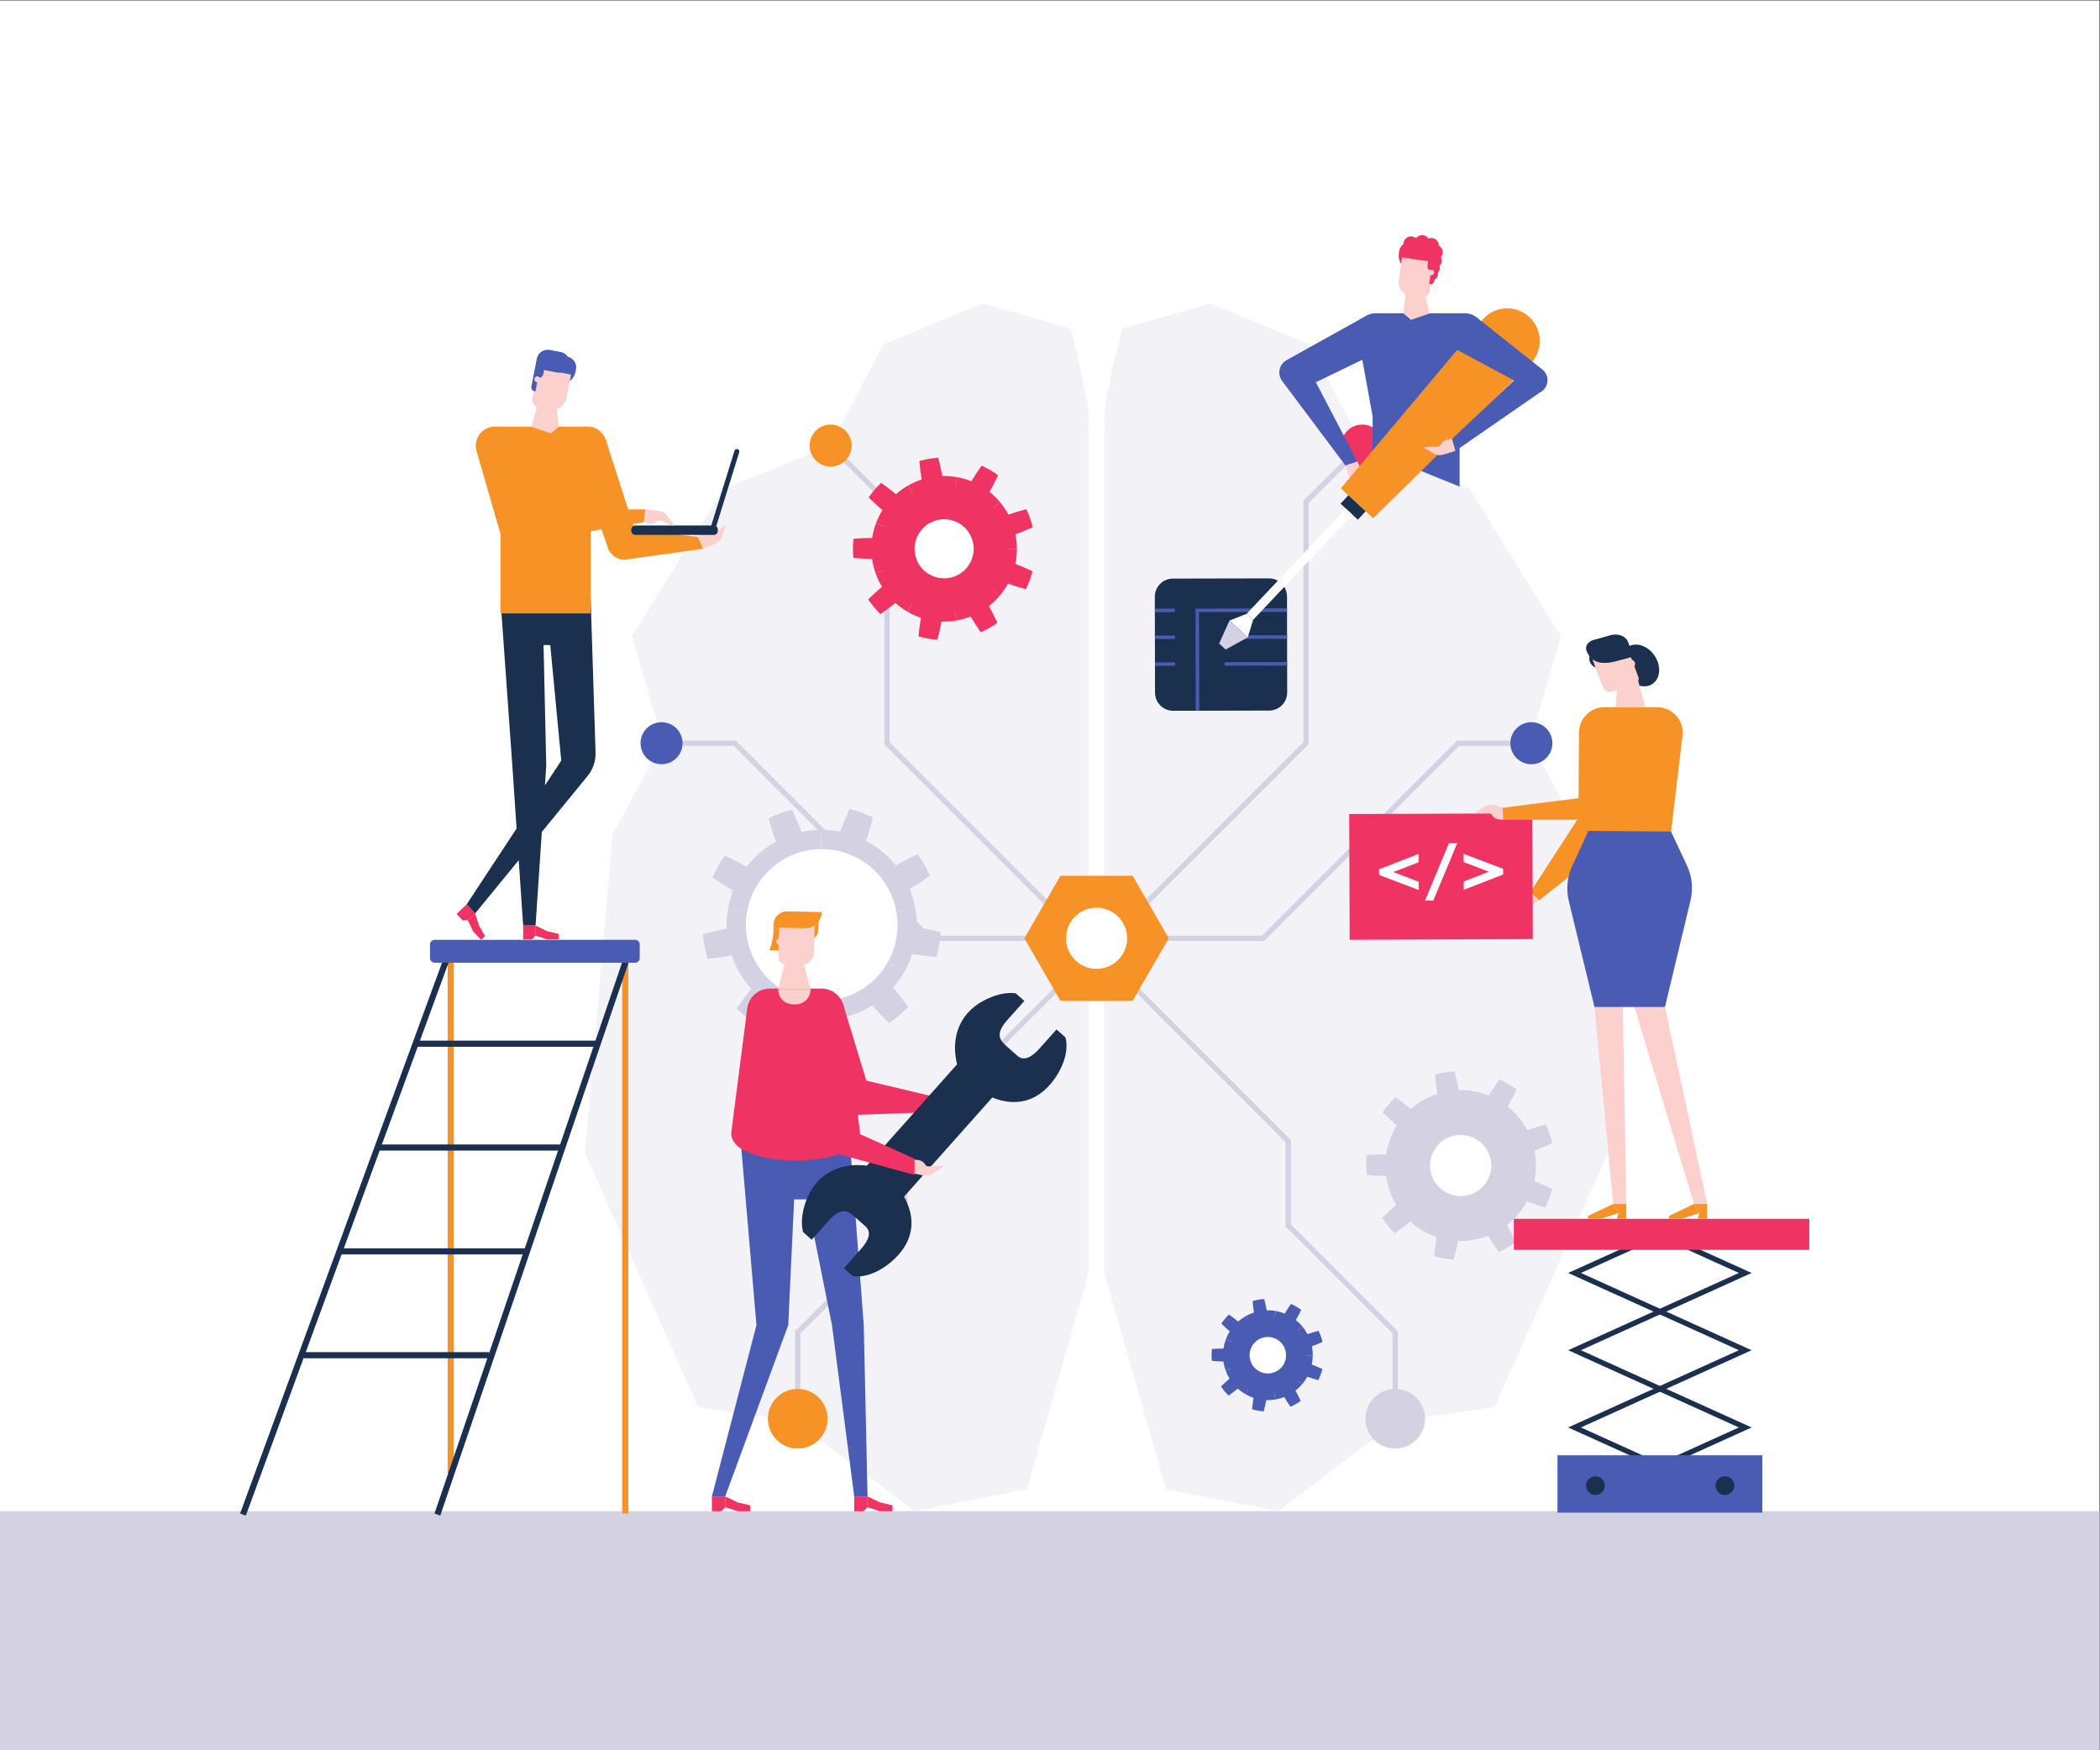 <?xml version="1.0" encoding="UTF-8" standalone="no"?>
<svg
   xmlns:dc="http://purl.org/dc/elements/1.1/"
   xmlns:cc="http://creativecommons.org/ns#"
   xmlns:rdf="http://www.w3.org/1999/02/22-rdf-syntax-ns#"
   xmlns:svg="http://www.w3.org/2000/svg"
   xmlns="http://www.w3.org/2000/svg"
   viewBox="0 0 1600 1333.333"
   height="1333.333"
   width="1600"
   xml:space="preserve"
   id="svg2"
   version="1.1"><rect x="0" y="0" width="1600" height="1333.333" fill="#333333" stroke="none"/><defs
     id="defs6" /><g
     transform="matrix(1.333,0,0,-1.333,0,1333.333)"
     id="g10"><g
       transform="scale(0.1)"
       id="g12"><path
         id="path14"
         style="fill:#ffffff;fill-opacity:1;fill-rule:nonzero;stroke:none"
         d="M 12000,0 H 0 V 10000 H 12000 V 0" /><path
         id="path16"
         style="fill:#d4d1e2;fill-opacity:1;fill-rule:nonzero;stroke:none"
         d="M 12000,0 H 0 V 1366.24 H 12000 V 0" /><path
         id="path18"
         style="fill:#f3f2f7;fill-opacity:1;fill-rule:nonzero;stroke:none"
         d="M 6312.18,7548.1 V 2723.17 h 1.67 l 350.29,-1230.91 641.28,-125.74 683.82,516.15 553.37,78.34 647.76,1451.42 -158.18,1822.88 -285.56,527.54 174.44,604.4 -520.83,840.28 -613.84,248.57 -301.08,577.81 -565.86,234.84 -505.32,-144.56 c 0,0 -98.65,-387.33 -101.48,-486.7 -0.84,-29.63 -0.42,-59.76 0.97,-90.19 l -1.45,0.8" /><path
         id="path20"
         style="fill:#d4d1e2;fill-opacity:1;fill-rule:nonzero;stroke:none"
         d="m 6408.85,4678.09 -21.21,21.22 1062.06,1062.06 v 1379.24 l 326.1,326.1 21.21,-21.22 -317.31,-317.3 V 5748.94 L 6408.85,4678.09" /><path
         id="path22"
         style="fill:#ef3363;fill-opacity:1;fill-rule:nonzero;stroke:none"
         d="m 7906.53,7456.1 c 0,-66.35 -53.78,-120.13 -120.13,-120.13 -66.35,0 -120.14,53.78 -120.14,120.13 0,66.35 53.79,120.14 120.14,120.14 66.35,0 120.13,-53.79 120.13,-120.14" /><path
         id="path24"
         style="fill:#d4d1e2;fill-opacity:1;fill-rule:nonzero;stroke:none"
         d="m 7225.53,4625.2 h -776.67 v 30 h 764.25 l 1114.95,1114.95 h 360.38 v -30 H 8340.48 L 7225.53,4625.2" /><path
         id="path26"
         style="fill:#d4d1e2;fill-opacity:1;fill-rule:nonzero;stroke:none"
         d="m 7989.56,2014.83 h -30 v 367.05 l -611.81,611.8 v 481.95 l -989.01,989 21.21,21.22 997.8,-997.8 v -481.94 l 611.81,-611.81 v -379.47" /><path
         id="path28"
         style="fill:#4a5bb3;fill-opacity:1;fill-rule:nonzero;stroke:none"
         d="m 8872.99,5755.15 c 0,-66.34 -53.79,-120.13 -120.13,-120.13 -66.35,0 -120.14,53.79 -120.14,120.13 0,66.35 53.79,120.14 120.14,120.14 66.34,0 120.13,-53.79 120.13,-120.14" /><path
         id="path30"
         style="fill:#d4d1e2;fill-opacity:1;fill-rule:nonzero;stroke:none"
         d="m 8145.03,1894.7 c 0,-94.15 -76.32,-170.48 -170.47,-170.48 -94.15,0 -170.48,76.33 -170.48,170.48 0,94.15 76.33,170.47 170.48,170.47 94.15,0 170.47,-76.32 170.47,-170.47" /><path
         id="path32"
         style="fill:#f3f2f7;fill-opacity:1;fill-rule:nonzero;stroke:none"
         d="m 6220.51,7547.3 c 1.38,30.43 1.81,60.56 0.97,90.19 -2.83,99.37 -101.48,486.7 -101.48,486.7 l -505.32,144.56 -565.86,-234.84 -301.09,-577.81 -613.84,-248.57 -520.83,-840.28 174.45,-604.4 -285.56,-527.54 -158.18,-1822.88 647.76,-1451.42 553.36,-78.34 683.83,-516.15 641.28,125.74 350.29,1230.91 h 1.67 V 7548.1 l -1.45,-0.8" /><path
         id="path34"
         style="fill:#d4d1e2;fill-opacity:1;fill-rule:nonzero;stroke:none"
         d="M 6125.29,4678.09 5054.44,5748.94 v 1379.25 l -317.31,317.3 21.21,21.22 326.1,-326.1 V 5761.37 l 1062.06,-1062.06 -21.21,-21.22" /><path
         id="path36"
         style="fill:#f79226;fill-opacity:1;fill-rule:nonzero;stroke:none"
         d="m 4627.6,7456.1 c 0,-66.35 53.79,-120.13 120.13,-120.13 66.36,0 120.14,53.78 120.14,120.13 0,66.35 -53.78,120.14 -120.14,120.14 -66.34,0 -120.13,-53.79 -120.13,-120.14" /><path
         id="path38"
         style="fill:#d4d1e2;fill-opacity:1;fill-rule:nonzero;stroke:none"
         d="M 6085.28,4625.2 H 5308.61 L 4193.65,5740.15 H 3845.7 v 30 h 360.37 L 5321.03,4655.2 h 764.25 v -30" /><path
         id="path40"
         style="fill:#d4d1e2;fill-opacity:1;fill-rule:nonzero;stroke:none"
         d="m 4574.58,2014.83 h -30 v 379.47 l 611.81,611.81 v 481.94 l 997.79,997.8 21.22,-21.22 -989.01,-989 v -481.95 l -611.81,-611.8 v -367.05" /><path
         id="path42"
         style="fill:#4a5bb3;fill-opacity:1;fill-rule:nonzero;stroke:none"
         d="m 3661.15,5755.15 c 0,-66.34 53.78,-120.13 120.13,-120.13 66.35,0 120.14,53.79 120.14,120.13 0,66.35 -53.79,120.14 -120.14,120.14 -66.35,0 -120.13,-53.79 -120.13,-120.14" /><path
         id="path44"
         style="fill:#f79226;fill-opacity:1;fill-rule:nonzero;stroke:none"
         d="m 4389.11,1894.7 c 0,-94.15 76.32,-170.48 170.47,-170.48 94.16,0 170.48,76.33 170.48,170.48 0,94.15 -76.32,170.47 -170.48,170.47 -94.15,0 -170.47,-76.32 -170.47,-170.47" /><path
         id="path46"
         style="fill:#f79226;fill-opacity:1;fill-rule:nonzero;stroke:none"
         d="m 6473.85,4997.82 h -412.63 l -206.31,-357.35 206.31,-357.34 h 412.63 l 206.32,357.34 -206.32,357.35" /><path
         id="path48"
         style="fill:#ffffff;fill-opacity:1;fill-rule:nonzero;stroke:none"
         d="m 6442.36,4640.47 c 0,-96.55 -78.27,-174.82 -174.83,-174.82 -96.55,0 -174.82,78.27 -174.82,174.82 0,96.56 78.27,174.83 174.82,174.83 96.56,0 174.83,-78.27 174.83,-174.83" /><path
         id="path50"
         style="fill:#fcd0cd;fill-opacity:1;fill-rule:nonzero;stroke:none"
         d="m 4018.16,6866.52 69.56,29.05 c 18.18,7.52 32.39,22.29 39.2,40.74 l 21.34,57.79 c 1.38,3.74 -2.99,6.95 -6.15,4.52 l -58.96,-45.43 c -6.13,-4.73 -14.4,-5.62 -21.4,-2.3 -15.7,7.44 -34.05,6.61 -49.02,-2.21 l -24.31,-14.36 29.74,-67.8" /><path
         id="path52"
         style="fill:#4a5bb3;fill-opacity:1;fill-rule:nonzero;stroke:none"
         d="m 3182.69,7806.25 31.6,163.34 29.02,-5.61 c 33.58,-6.5 55.54,-38.99 49.04,-72.57 l -2.46,-12.71 c -9.59,-49.61 -57.59,-82.04 -107.2,-72.45" /><path
         id="path54"
         style="fill:#1a304e;fill-opacity:1;fill-rule:nonzero;stroke:none"
         d="m 2860.42,6581.16 68.01,-954.74 61.78,-913.34 h 70.88 l 61.1,913.35 -15.37,689.78 h 38.34 l 62.81,-660.34 -540.81,-821.97 48.7,-51.46 642.46,785.16 c 31.03,37.93 47.27,85.82 45.71,134.8 l -27.94,878.76 h -515.67" /><path
         id="path56"
         style="fill:#ef3363;fill-opacity:1;fill-rule:nonzero;stroke:none"
         d="m 3193.57,4634.02 h -66.24 l -66.25,21.37 v 57.69 l 66.25,-32.05 66.24,-15.63 v -31.38" /><path
         id="path58"
         style="fill:#ef3363;fill-opacity:1;fill-rule:nonzero;stroke:none"
         d="m 3040.47,4634.02 h -50.23 v 79.06 h 70.84 v -57.69 l -20.61,-21.37" /><path
         id="path60"
         style="fill:#ef3363;fill-opacity:1;fill-rule:nonzero;stroke:none"
         d="m 2749.51,4631.87 -45.54,48.11 -30.01,62.8 41.9,39.66 22.26,-70.14 34.18,-58.86 -22.79,-21.57" /><path
         id="path62"
         style="fill:#ef3363;fill-opacity:1;fill-rule:nonzero;stroke:none"
         d="m 2644.27,4743.06 -34.53,36.49 57.42,54.35 48.7,-51.46 -41.9,-39.66 -29.69,0.28" /><path
         id="path64"
         style="fill:#f79226;fill-opacity:1;fill-rule:nonzero;stroke:none"
         d="m 2860.42,6497.04 h 515.67 v 455.66 l 84.3,462.21 c 28.14,71.96 -24.93,149.69 -102.2,149.69 h -529.3 c -77.26,0 -130.33,-77.73 -102.2,-149.69 l 133.73,-462.21 v -455.66" /><path
         id="path66"
         style="fill:#fcd0cd;fill-opacity:1;fill-rule:nonzero;stroke:none"
         d="m 3139.37,7661.72 -58.06,11.23 c -25.6,4.95 -42.34,29.72 -37.38,55.32 l 32.81,169.66 187.22,-36.21 -25.77,-133.21 c -8.85,-45.74 -53.09,-75.64 -98.82,-66.79" /><path
         id="path68"
         style="fill:#fcd0cd;fill-opacity:1;fill-rule:nonzero;stroke:none"
         d="m 3173.76,7755.04 -89.22,-20.39 -46.56,-171.15 110.63,-38.07 44.97,38.07 -19.82,191.54" /><path
         id="path70"
         style="fill:#4a5bb3;fill-opacity:1;fill-rule:nonzero;stroke:none"
         d="m 3060.45,7765.73 -5.31,1.03 c -12.23,2.37 -20.24,14.21 -17.87,26.44 l 21.19,109.57 27.47,-5.32 -25.48,-131.72" /><path
         id="path72"
         style="fill:#4a5bb3;fill-opacity:1;fill-rule:nonzero;stroke:none"
         d="m 3183.61,7873.9 -126.02,24.37 10.43,53.89 c 6.7,34.64 40.21,57.29 74.86,50.59 l 63.29,-12.24 c 32.2,-6.23 53.25,-37.38 47.02,-69.59 -6.22,-32.2 -37.38,-53.25 -69.58,-47.02" /><path
         id="path74"
         style="fill:#4a5bb3;fill-opacity:1;fill-rule:nonzero;stroke:none"
         d="m 3072.7,7842.82 29.21,151.04 27.47,-5.31 -23.91,-123.57 c -2.93,-15.17 -17.6,-25.09 -32.77,-22.16" /><path
         id="path76"
         style="fill:#fcd0cd;fill-opacity:1;fill-rule:nonzero;stroke:none"
         d="m 3054.45,7838.07 c -1.78,-9.22 4.25,-18.14 13.47,-19.93 9.22,-1.78 18.14,4.25 19.93,13.47 1.78,9.22 -4.25,18.14 -13.47,19.93 -9.22,1.78 -18.14,-4.25 -19.93,-13.47" /><path
         id="path78"
         style="fill:#f79226;fill-opacity:1;fill-rule:nonzero;stroke:none"
         d="m 4018.16,6866.52 -447.54,-62.68 c -47.95,0 -89.46,33.31 -99.83,80.13 l -199.15,571.7 192.14,29.25 163.63,-508.07 361.01,-42.53 29.74,-67.8" /><path
         id="path80"
         style="fill:#1a304e;fill-opacity:1;fill-rule:nonzero;stroke:none"
         d="M 4080.46,6945.83 H 3630.9 c -12.41,0 -22.47,10.05 -22.47,22.46 v 8.71 c 0,12.41 10.06,22.47 22.47,22.47 h 449.56 c 12.41,0 22.46,-10.06 22.46,-22.47 v -8.71 c 0,-12.41 -10.05,-22.46 -22.46,-22.46" /><path
         id="path82"
         style="fill:#1a304e;fill-opacity:1;fill-rule:nonzero;stroke:none"
         d="m 4054.95,6965.8 143.17,460.71 c 2.32,7.48 10.27,11.66 17.75,9.34 7.48,-2.33 11.66,-10.28 9.34,-17.76 l -143.16,-460.71 c -2.33,-7.48 -10.28,-11.66 -17.76,-9.34 -7.48,2.33 -11.66,10.28 -9.34,17.76" /><path
         id="path84"
         style="fill:#f79226;fill-opacity:1;fill-rule:nonzero;stroke:none"
         d="m 3023.14,6907.59 -296.68,528.56 150.88,84.69 241.82,-430.84 570.33,1.75 -9.83,-73.38 -656.52,-110.78" /><path
         id="path86"
         style="fill:#fcd0cd;fill-opacity:1;fill-rule:nonzero;stroke:none"
         d="m 3689.49,7091.75 74.89,-8.67 c 19.54,-2.2 37.28,-12.46 48.93,-28.31 l 36.49,-49.63 c 2.37,-3.21 -0.95,-7.51 -4.65,-6.05 l -69.23,27.35 c -7.2,2.85 -15.39,1.42 -21.2,-3.71 -13.03,-11.49 -30.9,-15.77 -47.72,-11.43 l -27.34,7.07 9.83,73.38" /><path
         id="path88"
         style="fill:#f79226;fill-opacity:1;fill-rule:nonzero;stroke:none"
         d="m 3591.17,1352.47 h -34.97 v 3148.31 h 34.97 V 1352.47" /><path
         id="path90"
         style="fill:#f79226;fill-opacity:1;fill-rule:nonzero;stroke:none"
         d="m 2593.74,1578.36 h -34.98 v 2922.42 h 34.98 V 1578.36" /><path
         id="path92"
         style="fill:#1a304e;fill-opacity:1;fill-rule:nonzero;stroke:none"
         d="m 1405.11,1341.09 -32.84,12.03 1198.25,3267.87 h 1062.62 l -7.88,-23.13 -1108.72,-3256.39 -33.1,11.27 1100.85,3233.27 H 2594.95 L 1405.11,1341.09" /><path
         id="path94"
         style="fill:#1a304e;fill-opacity:1;fill-rule:nonzero;stroke:none"
         d="M 3417.79,4020.51 H 2375.76 v 34.97 h 1042.03 v -34.97" /><path
         id="path96"
         style="fill:#1a304e;fill-opacity:1;fill-rule:nonzero;stroke:none"
         d="M 3215.97,3427.1 H 2168.94 v 34.97 h 1047.03 v -34.97" /><path
         id="path98"
         style="fill:#1a304e;fill-opacity:1;fill-rule:nonzero;stroke:none"
         d="M 3013.5,2833.7 H 1932.56 v 34.97 H 3013.5 v -34.97" /><path
         id="path100"
         style="fill:#1a304e;fill-opacity:1;fill-rule:nonzero;stroke:none"
         d="M 2796.42,2240.28 H 1735.58 v 34.98 h 1060.84 v -34.98" /><path
         id="path102"
         style="fill:#4a5bb3;fill-opacity:1;fill-rule:nonzero;stroke:none"
         d="M 3630.64,4500.78 H 2483.76 c -14.31,0 -25.91,11.61 -25.91,25.92 v 78.79 c 0,14.31 11.6,25.92 25.91,25.92 h 1146.88 c 14.32,0 25.92,-11.61 25.92,-25.92 v -78.79 c 0,-14.31 -11.6,-25.92 -25.92,-25.92" /><path
         id="path104"
         style="fill:#ffffff;fill-opacity:1;fill-rule:nonzero;stroke:none"
         d="m 4576.36,4261.27 c -251.48,66.46 -401.47,324.2 -335.02,575.68 66.46,251.48 324.2,401.47 575.68,335.02 251.48,-66.46 401.48,-324.2 335.02,-575.68 -66.46,-251.48 -324.2,-401.47 -575.68,-335.02" /><path
         id="path106"
         style="fill:#ffffff;fill-opacity:1;fill-rule:nonzero;stroke:none"
         d="m 4640.34,4503.39 c -117.76,31.12 -188.01,151.81 -156.88,269.58 31.12,117.77 151.81,188.01 269.58,156.89 117.77,-31.12 188,-151.82 156.89,-269.59 -31.13,-117.76 -151.82,-188 -269.59,-156.88" /><path
         id="path108"
         style="fill:#d4d1e2;fill-opacity:1;fill-rule:nonzero;stroke:none"
         d="m 4294.07,4351.6 c -29.09,-35.93 -56.97,-73.21 -83.56,-111.75 33.37,-34.25 70.57,-64.82 110.52,-91.14 32.78,33.41 64.07,67.86 93.8,103.24 31.67,-19.21 65.35,-35.09 100.28,-47.48 l 36.73,103.62 c -47.7,17.22 -92.17,42.08 -131.06,74.07 -38.72,32.15 -71.87,71.08 -97.54,114.6 l -94.78,-55.72 c 18.76,-31.93 40.69,-62.04 65.61,-89.44" /><path
         id="path110"
         style="fill:#d4d1e2;fill-opacity:1;fill-rule:nonzero;stroke:none"
         d="m 4153.72,4695.83 c -45.65,-8.89 -91.02,-19.58 -135.85,-32.06 3.75,-47.68 12.54,-94.92 26.1,-140.7 46.25,4.44 92.71,10.83 138.33,18.84 11.92,-35.07 27.42,-68.92 46.16,-100.87 l 94.78,55.72 c -51.34,87.1 -71.36,192.19 -53.98,291.41 l -108.4,18.31 c -6.17,-36.51 -8.57,-73.65 -7.14,-110.65" /><path
         id="path112"
         style="fill:#d4d1e2;fill-opacity:1;fill-rule:nonzero;stroke:none"
         d="m 4267.37,5049.72 c -40.73,22.57 -82.21,43.44 -124.65,62.75 -27.8,-38.94 -51.44,-80.83 -70.41,-124.6 38.33,-26.34 77.81,-51.2 118.06,-74.47 -13.4,-34.53 -23.34,-70.41 -29.51,-106.92 l 108.4,-18.31 c 4.22,24.83 10.56,49.34 18.89,73.3 8.63,23.86 19.14,46.89 31.51,68.83 24.59,43.97 57.15,83.29 95.6,115.9 l -71.29,83.69 c -28.18,-24.02 -53.9,-50.92 -76.6,-80.17" /><path
         id="path114"
         style="fill:#d4d1e2;fill-opacity:1;fill-rule:nonzero;stroke:none"
         d="m 4581.95,5247.74 c -16.66,43.17 -35.08,85.96 -55.24,128.27 -46.23,-12.02 -91.15,-28.9 -133.85,-50.21 12.55,-45.14 26.49,-89.08 42.4,-132.92 -32.46,-17.84 -63.1,-38.97 -91.29,-62.99 l 71.29,-83.69 c 38.41,32.59 82.45,58.98 129.88,76.43 47.35,17.62 97.62,26.98 147.95,27.56 l -0.93,109.93 c -37.04,-0.25 -74.03,-4.51 -110.21,-12.38" /><path
         id="path116"
         style="fill:#d4d1e2;fill-opacity:1;fill-rule:nonzero;stroke:none"
         d="m 4950.19,5197.23 c 14.97,43.77 28.34,88.39 40.08,133.75 -43.13,20.59 -88.13,36.54 -134.6,47.72 -19.45,-42.63 -37.16,-85.7 -53.11,-129.13 -36.31,7.28 -73.37,10.83 -110.4,10.55 l 0.93,-109.93 c 50.35,0.34 100.55,-8.37 148.45,-25.04 47.7,-17.22 92.17,-42.08 131.06,-74.07 l 69.97,84.8 c -28.59,23.54 -59.6,44.13 -92.38,61.35" /><path
         id="path118"
         style="fill:#d4d1e2;fill-opacity:1;fill-rule:nonzero;stroke:none"
         d="m 5199.74,4921.84 c 39.97,24.02 78.48,49.37 116.66,76.51 -19.74,43.46 -43.99,84.86 -72.34,123.32 -42.3,-20.17 -83.56,-41.8 -123.69,-64.83 -23.15,28.9 -49.19,55.51 -77.8,79.04 l -69.97,-84.8 c 38.72,-32.15 71.88,-71.08 97.55,-114.59 25.84,-43.43 43.42,-91.67 52.72,-141.18 l 108.09,20.09 c -6.76,36.41 -17.25,72.13 -31.22,106.44" /><path
         id="path120"
         style="fill:#d4d1e2;fill-opacity:1;fill-rule:nonzero;stroke:none"
         d="m 5213.89,4550.51 c 45.91,-7.28 92.23,-12.84 138.59,-16.53 12.84,45.94 20.87,93.37 23.81,141.13 -45.12,11.73 -90.48,21.65 -136.34,29.77 0.8,37.02 -2.23,74.12 -8.99,110.52 l -108.09,-20.09 c 9.33,-49.55 9.85,-100.6 1.25,-150.23 -4.22,-24.84 -10.56,-49.35 -18.9,-73.31 -8.61,-23.85 -19.13,-46.89 -31.49,-68.83 l 95.72,-54.06 c 18.21,32.24 33.09,66.37 44.44,101.63" /><path
         id="path122"
         style="fill:#d4d1e2;fill-opacity:1;fill-rule:nonzero;stroke:none"
         d="m 4986.14,4256.9 c 30.38,-34.95 62.44,-69.18 95.56,-101.76 39.38,27.01 75.97,58.16 108.91,92.83 -26.96,37.93 -55.46,74.81 -85.31,110.47 24.41,27.84 45.95,58.2 64.15,90.44 l -95.72,54.06 c -49.01,-88 -130.75,-157.01 -225.49,-192.33 l 38.51,-102.97 c 34.69,13.01 68.04,29.54 99.39,49.26" /><path
         id="path124"
         style="fill:#d4d1e2;fill-opacity:1;fill-rule:nonzero;stroke:none"
         d="m 4622.89,4178.18 c 0.81,-46.21 3.41,-92.67 7.82,-139.28 47.61,-4.7 95.75,-4.4 143.25,1.18 3.63,46.68 5.45,93.19 5.49,139.43 36.62,5.57 72.62,15.15 107.3,28.13 l -38.51,102.97 c -47.35,-17.62 -97.62,-26.97 -147.94,-27.55 -50.36,-0.35 -100.56,8.36 -148.46,25.03 l -36.73,-103.62 c 34.93,-12.37 71.09,-21.26 107.78,-26.29" /><path
         id="path126"
         style="fill:#d4d1e2;fill-opacity:1;fill-rule:nonzero;stroke:none"
         d="m 8187.66,3004.94 c -186.04,89 -264.71,311.96 -175.71,498 89,186.04 311.97,264.71 498.01,175.71 186.04,-89.01 264.7,-311.97 175.7,-498.01 -88.99,-186.04 -311.96,-264.7 -498,-175.7" /><path
         id="path128"
         style="fill:#ffffff;fill-opacity:1;fill-rule:nonzero;stroke:none"
         d="m 8273.34,3184.04 c -87.12,41.68 -123.96,146.09 -82.28,233.21 41.68,87.12 146.09,123.96 233.21,82.29 87.12,-41.68 123.96,-146.09 82.28,-233.21 -41.67,-87.12 -146.09,-123.96 -233.21,-82.29" /><path
         id="path130"
         style="fill:#d4d1e2;fill-opacity:1;fill-rule:nonzero;stroke:none"
         d="m 7981.16,3117.09 c -27.99,-23.68 -55.22,-48.58 -81.64,-74.67 20.93,-31.62 45.38,-60.94 72.59,-87.36 30.48,21.18 59.95,43.37 88.35,66.53 21.82,-19.65 45.7,-37.01 71.08,-51.83 l 43.95,75.27 c -34.6,20.48 -65.55,46.43 -91.11,77.1 -25.4,30.78 -45.46,66.01 -59.01,103.7 l -82.07,-29.36 c 9.88,-27.65 22.5,-54.35 37.86,-79.38" /><path
         id="path132"
         style="fill:#d4d1e2;fill-opacity:1;fill-rule:nonzero;stroke:none"
         d="m 7922.8,3405.99 c -36.87,-0.16 -73.79,-1.77 -110.55,-4.85 -4.14,-37.69 -4.3,-75.79 -0.5,-113.46 36.67,-3.39 73.81,-5.29 110.53,-5.81 4.09,-29.08 11.15,-57.74 21.02,-85.4 l 82.07,29.36 c -27.09,75.45 -27.12,160.27 1.1,234.98 l -81.71,30.31 c -10.22,-27.52 -17.59,-56.1 -21.96,-85.13" /><path
         id="path134"
         style="fill:#d4d1e2;fill-opacity:1;fill-rule:nonzero;stroke:none"
         d="m 8063.73,3664.81 c -28.38,23.61 -57.61,46.01 -87.79,67.34 -27.42,-26.22 -52.04,-55.35 -73.3,-86.63 25.96,-26.2 53.02,-51.4 80.93,-75.48 -15.55,-24.92 -28.61,-51.39 -38.81,-78.92 l 81.71,-30.31 c 6.97,18.72 15.54,36.86 25.58,54.29 10.24,17.31 21.84,33.7 34.73,48.95 25.66,30.61 56.84,56.42 91.62,76.12 l -43.13,75.74 c -25.51,-14.53 -49.53,-31.68 -71.54,-51.1" /><path
         id="path136"
         style="fill:#d4d1e2;fill-opacity:1;fill-rule:nonzero;stroke:none"
         d="m 8338.08,3772.47 c -6.59,36.09 -14.6,72.15 -24.03,108.09 -37.8,-2.52 -75.28,-9.01 -111.7,-19.29 3.09,-37.01 7.44,-73.31 13.35,-109.81 -27.92,-9.09 -54.92,-21.01 -80.43,-35.55 l 43.13,-75.74 c 34.74,19.7 72.96,33.73 112.48,40.3 39.49,6.72 80.03,6.56 119.32,-0.44 l 15.56,85.76 c -28.89,5.29 -58.33,7.45 -87.68,6.68" /><path
         id="path138"
         style="fill:#d4d1e2;fill-opacity:1;fill-rule:nonzero;stroke:none"
         d="m 8617.42,3678.6 c 18.14,31.88 35.16,64.65 51.03,98.24 -30.55,22.43 -63.24,41.52 -97.78,57.1 -21.46,-30.32 -41.64,-61.24 -60.49,-92.71 -27.21,11.05 -55.54,19.3 -84.42,24.56 l -15.56,-85.76 c 39.27,-7.19 77.08,-21.4 111.92,-41.48 34.6,-20.48 65.56,-46.43 91.12,-77.1 l 67.05,55.69 c -18.78,22.57 -39.88,43.19 -62.87,61.46" /><path
         id="path140"
         style="fill:#d4d1e2;fill-opacity:1;fill-rule:nonzero;stroke:none"
         d="m 8771.02,3427.15 c 34.69,12.79 68.44,26.83 102.19,42.32 -8.94,36.77 -21.69,72.61 -38.08,106.76 -35.93,-9.44 -71.27,-20.18 -105.94,-32.18 -13.75,25.95 -30.1,50.53 -48.9,73.09 l -67.05,-55.69 c 25.4,-30.78 45.46,-66.01 59.01,-103.7 13.7,-37.66 20.25,-77.84 20.16,-117.77 l 87.17,-0.36 c 0.12,29.36 -2.76,58.74 -8.56,87.53" /><path
         id="path142"
         style="fill:#d4d1e2;fill-opacity:1;fill-rule:nonzero;stroke:none"
         d="m 8727.06,3135.83 c 34.68,-12.48 69.94,-23.67 105.5,-33.4 16.81,33.88 30.08,69.64 39.44,106.4 -33.4,15.81 -67.27,30.26 -101.79,43.38 6.11,28.71 9.24,58.05 9.37,87.41 l -87.17,0.36 c -0.07,-39.98 -7.22,-79.82 -21.27,-117.21 -6.96,-18.71 -15.53,-36.86 -25.57,-54.29 -10.25,-17.31 -21.84,-33.7 -34.73,-48.95 l 66.56,-56.29 c 18.95,22.42 35.6,46.8 49.66,72.59" /><path
         id="path144"
         style="fill:#d4d1e2;fill-opacity:1;fill-rule:nonzero;stroke:none"
         d="m 8506.19,2940.85 c 18.49,-31.72 38.39,-63.13 59.37,-93.41 34.67,15.21 67.77,34.06 98.57,56.18 -15.38,33.54 -32.12,66.48 -50.09,98.68 23.14,18.07 44.4,38.52 63.36,60.94 l -66.56,56.29 c -51.2,-61.3 -125.09,-102.94 -204.11,-116.42 l 14.75,-85.91 c 28.94,5 57.37,12.94 84.71,23.65" /><path
         id="path146"
         style="fill:#d4d1e2;fill-opacity:1;fill-rule:nonzero;stroke:none"
         d="m 8211.6,2933.32 c -6.22,-36.11 -11.07,-72.68 -14.53,-109.64 36.38,-10.71 73.93,-17.6 111.75,-20.29 9.73,35.82 18.05,71.78 24.92,107.78 29.35,-1.07 58.8,1.06 87.74,6.03 l -14.75,85.91 c -39.48,-6.72 -80.03,-6.56 -119.31,0.44 -39.28,7.19 -77.09,21.4 -111.93,41.48 l -43.95,-75.27 c 25.37,-14.81 52.22,-27.09 80.06,-36.44" /><path
         id="path148"
         style="fill:#4a5bb3;fill-opacity:1;fill-rule:nonzero;stroke:none"
         d="m 7150.67,2056.92 c -110.87,53.04 -157.75,185.91 -104.71,296.78 53.04,110.86 185.92,157.75 296.78,104.71 110.87,-53.04 157.75,-185.91 104.71,-296.78 -53.04,-110.87 -185.91,-157.75 -296.78,-104.71" /><path
         id="path150"
         style="fill:#ffffff;fill-opacity:1;fill-rule:nonzero;stroke:none"
         d="m 7201.74,2163.66 c -51.92,24.83 -73.87,87.06 -49.04,138.97 24.84,51.92 87.06,73.88 138.98,49.04 51.92,-24.84 73.87,-87.06 49.03,-138.98 -24.83,-51.92 -87.05,-73.87 -138.97,-49.03" /><path
         id="path152"
         style="fill:#4a5bb3;fill-opacity:1;fill-rule:nonzero;stroke:none"
         d="m 7027.61,2123.76 c -16.67,-14.12 -32.9,-28.96 -48.65,-44.5 12.47,-18.84 27.04,-36.32 43.26,-52.06 18.17,12.62 35.73,25.84 52.65,39.64 13.01,-11.71 27.24,-22.05 42.36,-30.88 l 26.19,44.85 c -20.62,12.21 -39.06,27.67 -54.3,45.95 -15.13,18.34 -27.08,39.34 -35.16,61.8 l -48.91,-17.5 c 5.89,-16.48 13.41,-32.39 22.56,-47.3" /><path
         id="path154"
         style="fill:#4a5bb3;fill-opacity:1;fill-rule:nonzero;stroke:none"
         d="m 6992.84,2295.92 c -21.98,-0.09 -43.98,-1.05 -65.89,-2.89 -2.47,-22.46 -2.56,-45.16 -0.29,-67.61 21.85,-2.02 43.98,-3.16 65.86,-3.47 2.45,-17.32 6.65,-34.4 12.53,-50.89 l 48.91,17.5 c -16.14,44.96 -16.16,95.51 0.66,140.03 l -48.7,18.06 c -6.09,-16.4 -10.48,-33.43 -13.08,-50.73" /><path
         id="path156"
         style="fill:#4a5bb3;fill-opacity:1;fill-rule:nonzero;stroke:none"
         d="m 7076.82,2450.16 c -16.91,14.07 -34.33,27.42 -52.32,40.13 -16.34,-15.62 -31.01,-32.98 -43.68,-51.63 15.47,-15.6 31.6,-30.63 48.23,-44.98 -9.27,-14.85 -17.05,-30.62 -23.13,-47.03 l 48.7,-18.06 c 4.14,11.15 9.26,21.97 15.24,32.36 6.1,10.31 13.02,20.07 20.69,29.17 15.29,18.24 33.88,33.62 54.61,45.36 l -25.71,45.14 c -15.2,-8.67 -29.51,-18.88 -42.63,-30.46" /><path
         id="path158"
         style="fill:#4a5bb3;fill-opacity:1;fill-rule:nonzero;stroke:none"
         d="m 7240.31,2514.32 c -3.92,21.51 -8.69,43 -14.31,64.41 -22.53,-1.49 -44.87,-5.37 -66.57,-11.49 1.84,-22.06 4.44,-43.69 7.96,-65.44 -16.65,-5.42 -32.74,-12.52 -47.94,-21.18 l 25.71,-45.14 c 20.7,11.74 43.47,20.1 67.03,24.02 23.53,4 47.69,3.9 71.1,-0.27 l 9.27,51.11 c -17.21,3.15 -34.76,4.44 -52.25,3.98" /><path
         id="path160"
         style="fill:#4a5bb3;fill-opacity:1;fill-rule:nonzero;stroke:none"
         d="m 7406.78,2458.38 c 10.81,19 20.96,38.53 30.41,58.55 -18.2,13.36 -37.68,24.74 -58.26,34.02 -12.8,-18.06 -24.82,-36.5 -36.05,-55.25 -16.21,6.59 -33.1,11.5 -50.32,14.64 l -9.27,-51.11 c 23.41,-4.28 45.94,-12.75 66.71,-24.72 20.62,-12.2 39.06,-27.66 54.29,-45.94 l 39.96,33.18 c -11.19,13.45 -23.77,25.75 -37.47,36.63" /><path
         id="path162"
         style="fill:#4a5bb3;fill-opacity:1;fill-rule:nonzero;stroke:none"
         d="m 7498.32,2308.53 c 20.67,7.62 40.79,15.99 60.9,25.22 -5.33,21.91 -12.93,43.27 -22.69,63.62 -21.42,-5.62 -42.48,-12.02 -63.14,-19.17 -8.19,15.46 -17.94,30.11 -29.14,43.55 l -39.96,-33.18 c 15.14,-18.34 27.09,-39.34 35.17,-61.8 8.16,-22.44 12.07,-46.39 12.01,-70.19 l 51.95,-0.21 c 0.08,17.5 -1.64,35 -5.1,52.16" /><path
         id="path164"
         style="fill:#4a5bb3;fill-opacity:1;fill-rule:nonzero;stroke:none"
         d="m 7472.12,2134.92 c 20.67,-7.43 41.68,-14.1 62.88,-19.9 10.01,20.19 17.92,41.5 23.5,63.4 -19.91,9.43 -40.09,18.04 -60.66,25.86 3.64,17.11 5.5,34.59 5.58,52.09 l -51.95,0.21 c -0.04,-23.82 -4.3,-47.56 -12.67,-69.84 -4.15,-11.16 -9.26,-21.97 -15.24,-32.36 -6.11,-10.32 -13.02,-20.08 -20.7,-29.17 l 39.66,-33.54 c 11.3,13.35 21.22,27.88 29.6,43.25" /><path
         id="path166"
         style="fill:#4a5bb3;fill-opacity:1;fill-rule:nonzero;stroke:none"
         d="m 7340.5,2018.73 c 11.02,-18.9 22.88,-37.62 35.38,-55.67 20.66,9.06 40.39,20.3 58.74,33.48 -9.17,19.99 -19.14,39.62 -29.85,58.81 13.79,10.77 26.46,22.96 37.75,36.32 l -39.66,33.54 c -30.51,-36.53 -74.54,-61.35 -121.63,-69.38 l 8.79,-51.19 c 17.25,2.97 34.19,7.7 50.48,14.09" /><path
         id="path168"
         style="fill:#4a5bb3;fill-opacity:1;fill-rule:nonzero;stroke:none"
         d="m 7164.94,2014.24 c -3.7,-21.52 -6.6,-43.31 -8.66,-65.34 21.68,-6.38 44.06,-10.49 66.6,-12.09 5.8,21.35 10.75,42.78 14.85,64.23 17.49,-0.64 35.04,0.63 52.29,3.6 l -8.79,51.19 c -23.53,-4 -47.69,-3.91 -71.11,0.26 -23.4,4.29 -45.94,12.76 -66.7,24.72 l -26.19,-44.85 c 15.12,-8.83 31.12,-16.15 47.71,-21.72" /><path
         id="path170"
         style="fill:#ef3363;fill-opacity:1;fill-rule:nonzero;stroke:none"
         d="m 5240.74,6541.08 c -179.64,85.94 -255.6,301.23 -169.66,480.87 85.94,179.64 301.23,255.6 480.87,169.66 179.65,-85.93 255.6,-301.23 169.67,-480.87 -85.94,-179.64 -301.23,-255.6 -480.88,-169.66" /><path
         id="path172"
         style="fill:#ffffff;fill-opacity:1;fill-rule:nonzero;stroke:none"
         d="m 5323.48,6714.03 c -84.12,40.24 -119.7,141.06 -79.45,225.18 40.24,84.13 141.06,119.7 225.19,79.46 84.12,-40.25 119.69,-141.07 79.45,-225.19 -40.25,-84.13 -141.07,-119.7 -225.19,-79.45" /><path
         id="path174"
         style="fill:#ef3363;fill-opacity:1;fill-rule:nonzero;stroke:none"
         d="m 5041.34,6649.38 c -27.01,-22.87 -53.31,-46.92 -78.82,-72.1 20.2,-30.53 43.81,-58.85 70.09,-84.36 29.44,20.45 57.89,41.88 85.31,64.24 21.07,-18.98 44.13,-35.73 68.63,-50.04 l 42.44,72.67 c -33.41,19.78 -63.3,44.83 -87.98,74.45 -24.52,29.72 -43.89,63.74 -56.98,100.14 l -79.24,-28.35 c 9.54,-26.7 21.72,-52.48 36.55,-76.65" /><path
         id="path176"
         style="fill:#ef3363;fill-opacity:1;fill-rule:nonzero;stroke:none"
         d="m 4985,6928.34 c -35.61,-0.16 -71.25,-1.71 -106.75,-4.69 -4.01,-36.39 -4.15,-73.18 -0.49,-109.55 35.42,-3.28 71.28,-5.11 106.73,-5.61 3.96,-28.08 10.77,-55.75 20.3,-82.46 l 79.24,28.35 c -26.15,72.85 -26.18,154.75 1.08,226.89 l -78.91,29.27 c -9.87,-26.58 -16.98,-54.17 -21.2,-82.2" /><path
         id="path178"
         style="fill:#ef3363;fill-opacity:1;fill-rule:nonzero;stroke:none"
         d="m 5121.08,7178.25 c -27.41,22.81 -55.63,44.44 -84.78,65.02 -26.48,-25.31 -50.25,-53.44 -70.77,-83.65 25.07,-25.28 51.2,-49.62 78.15,-72.88 -15.02,-24.06 -27.63,-49.62 -37.48,-76.2 l 78.91,-29.27 c 6.72,18.07 14.99,35.6 24.68,52.43 9.9,16.71 21.1,32.53 33.54,47.26 24.78,29.56 54.89,54.48 88.48,73.5 l -41.65,73.14 c -24.64,-14.03 -47.83,-30.59 -69.08,-49.35" /><path
         id="path180"
         style="fill:#ef3363;fill-opacity:1;fill-rule:nonzero;stroke:none"
         d="m 5385.99,7282.21 c -6.36,34.85 -14.1,69.67 -23.2,104.37 -36.5,-2.43 -72.69,-8.7 -107.86,-18.63 2.99,-35.73 7.19,-70.78 12.89,-106.03 -26.96,-8.77 -53.03,-20.29 -77.66,-34.32 l 41.65,-73.14 c 33.54,19.02 70.44,32.57 108.61,38.92 38.12,6.48 77.28,6.33 115.21,-0.43 l 15.02,82.81 c -27.89,5.11 -56.32,7.2 -84.66,6.45" /><path
         id="path182"
         style="fill:#ef3363;fill-opacity:1;fill-rule:nonzero;stroke:none"
         d="m 5655.72,7191.57 c 17.52,30.78 33.96,62.43 49.27,94.86 -29.49,21.66 -61.05,40.09 -94.4,55.14 -20.73,-29.28 -40.21,-59.14 -58.42,-89.52 -26.27,10.66 -53.63,18.63 -81.52,23.71 l -15.02,-82.81 c 37.92,-6.94 74.43,-20.67 108.07,-40.05 33.41,-19.78 63.31,-44.83 87.98,-74.45 l 64.75,53.77 c -18.13,21.8 -38.51,41.71 -60.71,59.35" /><path
         id="path184"
         style="fill:#ef3363;fill-opacity:1;fill-rule:nonzero;stroke:none"
         d="m 5804.04,6948.77 c 33.49,12.35 66.09,25.91 98.68,40.87 -8.63,35.5 -20.95,70.11 -36.77,103.08 -34.7,-9.11 -68.83,-19.48 -102.3,-31.07 -13.28,25.05 -29.07,48.79 -47.22,70.57 l -64.75,-53.77 c 24.53,-29.72 43.9,-63.74 56.99,-100.14 13.22,-36.36 19.55,-75.15 19.46,-113.71 l 84.17,-0.35 c 0.12,28.35 -2.66,56.72 -8.26,84.52" /><path
         id="path186"
         style="fill:#ef3363;fill-opacity:1;fill-rule:nonzero;stroke:none"
         d="m 5761.59,6667.47 c 33.49,-12.05 67.53,-22.85 101.87,-32.25 16.23,32.71 29.05,67.24 38.09,102.74 -32.26,15.27 -64.96,29.22 -98.29,41.88 5.9,27.73 8.92,56.06 9.04,84.41 l -84.17,0.35 c -0.06,-38.61 -6.97,-77.07 -20.54,-113.18 -6.72,-18.07 -14.99,-35.6 -24.69,-52.43 -9.89,-16.71 -21.09,-32.53 -33.53,-47.26 l 64.26,-54.35 c 18.31,21.64 34.38,45.19 47.96,70.09" /><path
         id="path188"
         style="fill:#ef3363;fill-opacity:1;fill-rule:nonzero;stroke:none"
         d="m 5548.32,6479.2 c 17.85,-30.63 37.07,-60.96 57.32,-90.2 33.49,14.68 65.45,32.89 95.19,54.25 -14.86,32.38 -31.02,64.2 -48.37,95.28 22.34,17.45 42.87,37.2 61.17,58.85 l -64.26,54.35 c -49.44,-59.19 -120.79,-99.4 -197.09,-112.42 l 14.24,-82.95 c 27.95,4.83 55.4,12.49 81.8,22.84" /><path
         id="path190"
         style="fill:#ef3363;fill-opacity:1;fill-rule:nonzero;stroke:none"
         d="m 5263.86,6471.93 c -6,-34.87 -10.69,-70.19 -14.04,-105.87 35.14,-10.35 71.4,-17 107.91,-19.6 9.41,34.59 17.43,69.32 24.07,104.08 28.34,-1.04 56.78,1.02 84.72,5.82 l -14.24,82.95 c -38.13,-6.48 -77.28,-6.33 -115.21,0.43 -37.92,6.94 -74.43,20.67 -108.08,40.05 l -42.44,-72.67 c 24.5,-14.31 50.43,-26.16 77.31,-35.19" /><path
         id="path192"
         style="fill:#ef3363;fill-opacity:1;fill-rule:nonzero;stroke:none"
         d="m 4777.28,3627.32 573,20.29 v 84.55 l -398.67,94.85 -133.84,440.12 -264.83,-17.47 224.34,-622.34" /><path
         id="path194"
         style="fill:#fcd0cd;fill-opacity:1;fill-rule:nonzero;stroke:none"
         d="m 5345.48,3728.04 56.77,11.65 c 19.92,4.09 40.64,-0.3 57.17,-12.11 l 51.79,-36.99 c 3.35,-2.39 1.47,-7.66 -2.65,-7.41 l -76.81,4.69 c -8,0.48 -15.59,-3.54 -19.66,-10.42 -9.12,-15.43 -25.32,-25.34 -43.24,-26.45 l -29.14,-1.81 5.77,78.85" /><path
         id="path196"
         style="fill:#4a5bb3;fill-opacity:1;fill-rule:nonzero;stroke:none"
         d="M 4233.9,3478.13 4323.7,2429.61 4069,1450.96 h 76.17 l 360.16,978.66 33.83,718.74 h 72.08 l 144.15,-718.74 127.09,-978.66 h 76.16 l -21.62,978.66 -79.32,1048.51 h -623.8" /><path
         id="path198"
         style="fill:#ef3363;fill-opacity:1;fill-rule:nonzero;stroke:none"
         d="m 4287.52,1366.24 h -71.18 l -71.18,22.9 v 61.82 l 71.18,-34.34 71.18,-16.75 v -33.63" /><path
         id="path200"
         style="fill:#ef3363;fill-opacity:1;fill-rule:nonzero;stroke:none"
         d="m 4123.02,1366.24 h -53.98 v 84.72 h 76.12 v -61.82 l -22.14,-22.9" /><path
         id="path202"
         style="fill:#ef3363;fill-opacity:1;fill-rule:nonzero;stroke:none"
         d="m 5101,1366.24 h -71.19 l -71.17,22.9 v 61.82 l 71.17,-34.34 71.19,-16.75 v -33.63" /><path
         id="path204"
         style="fill:#ef3363;fill-opacity:1;fill-rule:nonzero;stroke:none"
         d="m 4936.49,1366.24 h -53.98 v 84.72 h 76.13 v -61.82 l -22.15,-22.9" /><path
         id="path206"
         style="fill:#ef3363;fill-opacity:1;fill-rule:nonzero;stroke:none"
         d="m 4914.42,3540.39 -90.62,703.93 c -10.66,62.83 -65.23,108.82 -129.13,108.82 h -293.86 c -63.91,0 -118.49,-45.99 -129.14,-108.82 l -90.62,-703.93 c -38.39,-226.31 771.76,-226.31 733.37,0" /><path
         id="path208"
         style="fill:#fcd0cd;fill-opacity:1;fill-rule:nonzero;stroke:none"
         d="m 4574.78,4565.69 h -72.86 l -54.26,-217.9 h 185.44 l -58.32,217.9" /><path
         id="path210"
         style="fill:#fcd0cd;fill-opacity:1;fill-rule:nonzero;stroke:none"
         d="m 4532.97,4262.72 h 14.81 c 47.12,0 85.32,38.09 85.32,85.07 h -185.44 c 0,-46.98 38.19,-85.07 85.31,-85.07" /><path
         id="path212"
         style="fill:#1a304e;fill-opacity:1;fill-rule:nonzero;stroke:none"
         d="m 5129.65,2825.39 c 102.88,110.57 97,232.01 37.61,338.54 l 504.52,566.74 c 113.1,-46.26 234.72,-37.81 332.7,77.08 64.79,75.98 107.73,180.92 85.52,266.13 l -51.34,45.46 -97.26,-109.17 c -44.24,-49.63 -89.35,-74.17 -126.95,-40.85 l -57.37,50.82 c -37.58,33.29 -75.15,68.2 0.39,152.98 l 97.27,109.19 -49.46,43.82 c -87.49,11.98 -211.06,-39.52 -275.86,-114.57 -77.29,-89.55 -81.55,-201.23 -58.99,-291.31 l -515.66,-579.23 c -92.4,11.72 -203.08,-5.63 -283.15,-92.72 -67.11,-73.01 -103.85,-201.46 -81.61,-286.67 l 49.45,-43.8 97.27,109.13 c 75.55,84.82 114.73,51.74 152.29,18.44 l 57.41,-50.86 c 37.56,-33.29 18.44,-80.84 -25.8,-130.53 l -97.24,-109.14 51.33,-45.49 c 87.47,-11.98 186.9,42.93 254.93,116.01" /><path
         id="path214"
         style="fill:#fcd0cd;fill-opacity:1;fill-rule:nonzero;stroke:none"
         d="m 5221.48,3296.48 56.76,-11.65 c 19.92,-4.09 40.64,0.3 57.18,12.11 l 51.78,36.99 c 3.35,2.39 1.47,7.66 -2.64,7.41 l -76.82,-4.69 c -7.99,-0.49 -15.59,3.54 -19.65,10.42 -9.13,15.43 -25.32,25.34 -43.25,26.45 l -29.14,1.81 5.78,-78.85" /><path
         id="path216"
         style="fill:#ef3363;fill-opacity:1;fill-rule:nonzero;stroke:none"
         d="m 4467.75,3496.58 759.67,-208.87 v 92.79 l -599.7,270.61 -117.83,610.98 -241.38,-47.7 199.24,-717.81" /><path
         id="path218"
         style="fill:#f79226;fill-opacity:1;fill-rule:nonzero;stroke:none"
         d="m 4589.15,4624.38 19.22,-0.39 c 37.51,-0.75 68.52,29.05 69.28,66.56 l 1.24,62.28 -87.13,1.74 -2.61,-130.19" /><path
         id="path220"
         style="fill:#f79226;fill-opacity:1;fill-rule:nonzero;stroke:none"
         d="m 4398.39,4572.55 100.59,-2.01 2.6,129.43 -80.93,1.62 c 1.83,-42.89 -5.87,-85.66 -21.33,-126.56 l -0.93,-2.48" /><path
         id="path222"
         style="fill:#fcd0cd;fill-opacity:1;fill-rule:nonzero;stroke:none"
         d="m 4584.73,4491.42 -98.79,1.98 c -20.71,0.41 -37.16,17.53 -36.74,38.24 l 3.94,197.02 203.25,-4.07 -3.35,-167.54 c -0.75,-36.99 -31.33,-66.37 -68.31,-65.63" /><path
         id="path224"
         style="fill:#f79226;fill-opacity:1;fill-rule:nonzero;stroke:none"
         d="m 4420.65,4701.59 180.23,-3.61 c 52.09,-1.04 95.16,40.34 96.2,92.43 l -196.45,3.93 c -43.13,0.86 -78.79,-33.39 -79.65,-76.52 l -0.33,-16.23" /><path
         id="path226"
         style="fill:#fcd0cd;fill-opacity:1;fill-rule:nonzero;stroke:none"
         d="m 4437.97,4621.96 c -0.23,-11.15 8.63,-20.36 19.77,-20.59 11.15,-0.22 20.37,8.63 20.59,19.78 0.22,11.14 -8.63,20.36 -19.78,20.58 -11.14,0.23 -20.36,-8.63 -20.58,-19.77" /><path
         id="path228"
         style="fill:#1a304e;fill-opacity:1;fill-rule:nonzero;stroke:none"
         d="m 9036.04,2727.8 451.41,-204.27 451.41,204.27 -451.41,204.26 z m 451.41,-237.2 -524.19,237.2 524.19,237.19 524.15,-237.19 -524.15,-237.2" /><path
         id="path230"
         style="fill:#1a304e;fill-opacity:1;fill-rule:nonzero;stroke:none"
         d="m 9036.04,2286.33 451.41,-204.27 451.41,204.27 -451.41,204.27 z m 451.41,-237.2 -524.19,237.2 524.19,237.2 524.15,-237.2 -524.15,-237.2" /><path
         id="path232"
         style="fill:#1a304e;fill-opacity:1;fill-rule:nonzero;stroke:none"
         d="m 9036.04,1844.86 451.41,-204.27 451.41,204.27 -451.41,204.27 z m 451.41,-237.19 -524.19,237.19 524.19,237.2 524.15,-237.2 -524.15,-237.19" /><path
         id="path234"
         style="fill:#4a5bb3;fill-opacity:1;fill-rule:nonzero;stroke:none"
         d="M 10072.7,1358.19 H 8902.15 V 1686 h 1170.55 v -327.81" /><path
         id="path236"
         style="fill:#1a304e;fill-opacity:1;fill-rule:nonzero;stroke:none"
         d="m 9172.41,1512.35 c 0,-29.54 -23.95,-53.49 -53.49,-53.49 -29.54,0 -53.48,23.95 -53.48,53.49 0,29.54 23.94,53.48 53.48,53.48 29.54,0 53.49,-23.94 53.49,-53.48" /><path
         id="path238"
         style="fill:#1a304e;fill-opacity:1;fill-rule:nonzero;stroke:none"
         d="m 9912.86,1512.35 c 0,-29.54 -23.94,-53.49 -53.48,-53.49 -29.54,0 -53.48,23.95 -53.48,53.49 0,29.54 23.94,53.48 53.48,53.48 29.54,0 53.48,-23.94 53.48,-53.48" /><path
         id="path240"
         style="fill:#ef3363;fill-opacity:1;fill-rule:nonzero;stroke:none"
         d="M 10341.4,2859.85 H 8652.65 v 177.36 h 1688.75 v -177.36" /><path
         id="path242"
         style="fill:#fcd0cd;fill-opacity:1;fill-rule:nonzero;stroke:none"
         d="m 9339.48,4255.75 h 175.14 L 9758.09,3120.8 h -75.35 l -343.26,1134.95" /><path
         id="path244"
         style="fill:#fcd0cd;fill-opacity:1;fill-rule:nonzero;stroke:none"
         d="m 9275.18,4255.75 20.64,-1134.95 h -75.33 l -107.75,1134.95 h 162.44" /><path
         id="path246"
         style="fill:#f79226;fill-opacity:1;fill-rule:nonzero;stroke:none"
         d="m 9539.8,3037.21 h 71.12 l 103.52,33.47 -32.41,51.4 -142.23,-68.41 v -16.46" /><path
         id="path248"
         style="fill:#f79226;fill-opacity:1;fill-rule:nonzero;stroke:none"
         d="m 9704.16,3037.21 h 53.93 v 84.87 h -76.06 l 32.41,-51.4 -10.28,-33.47" /><path
         id="path250"
         style="fill:#f79226;fill-opacity:1;fill-rule:nonzero;stroke:none"
         d="m 9077.54,3037.21 h 71.12 l 103.53,33.47 -32.42,51.4 -142.23,-68.41 v -16.46" /><path
         id="path252"
         style="fill:#f79226;fill-opacity:1;fill-rule:nonzero;stroke:none"
         d="m 9241.89,3037.21 h 53.93 v 84.87 h -76.05 l 32.42,-51.4 -10.3,-33.47" /><path
         id="path254"
         style="fill:#f79226;fill-opacity:1;fill-rule:nonzero;stroke:none"
         d="m 8797.22,4857.32 471.52,375.03 -6.44,581.92 -237.21,5.82 -3.26,-491.93 -274.79,-423.96 50.18,-46.88" /><path
         id="path256"
         style="fill:#1a304e;fill-opacity:1;fill-rule:nonzero;stroke:none"
         d="m 9291.14,6143.28 c 39.43,-58.11 108.5,-80.04 154.28,-48.98 45.77,31.05 50.91,103.34 11.48,161.45 -39.43,58.11 -108.51,80.04 -154.28,48.99 -45.77,-31.06 -50.91,-103.35 -11.48,-161.46" /><path
         id="path258"
         style="fill:#1a304e;fill-opacity:1;fill-rule:nonzero;stroke:none"
         d="m 9191,6258.33 c 10.38,-28.67 -4.44,-60.33 -33.11,-70.72 -28.67,-10.38 -60.34,4.44 -70.72,33.11 -10.39,28.67 4.44,60.33 33.11,70.72 28.67,10.38 60.33,-4.44 70.72,-33.11" /><path
         id="path260"
         style="fill:#f79226;fill-opacity:1;fill-rule:nonzero;stroke:none"
         d="m 9113.63,4954.98 h 402.81 l 100.21,843.28 c 10.31,86.7 -57.41,162.94 -144.72,162.94 h -301.08 c -87.31,0 -155.03,-76.24 -144.73,-162.94 l 87.51,-843.28" /><path
         id="path262"
         style="fill:#4a5bb3;fill-opacity:1;fill-rule:nonzero;stroke:none"
         d="m 9113.63,4247.88 h 402.81 l 145.95,608.51 c 16.15,67.31 8.9,138.12 -20.56,200.76 l -90.92,193.32 -472.18,3.63 -92.61,-201.44 c -28.64,-62.3 -35.44,-132.43 -19.29,-199.07 l 146.8,-605.71" /><path
         id="path264"
         style="fill:#fcd0cd;fill-opacity:1;fill-rule:nonzero;stroke:none"
         d="m 9222.02,6050.75 126.95,47.69 c 13.8,5.18 20.78,20.56 15.6,34.35 l -75.81,201.8 -196.53,-73.82 68.42,-182.17 c 9.26,-24.63 36.73,-37.1 61.37,-27.85" /><path
         id="path266"
         style="fill:#fcd0cd;fill-opacity:1;fill-rule:nonzero;stroke:none"
         d="m 9297.75,6208.31 c 0,-13.26 10.76,-24.02 24.02,-24.02 13.26,0 24.01,10.76 24.01,24.02 0,13.26 -10.75,24.01 -24.01,24.01 -13.26,0 -24.02,-10.75 -24.02,-24.01" /><path
         id="path268"
         style="fill:#fcd0cd;fill-opacity:1;fill-rule:nonzero;stroke:none"
         d="m 9254.91,6172.08 98.24,-22.45 51.26,-188.43 h -171.32 l 21.82,210.88" /><path
         id="path270"
         style="fill:#1a304e;fill-opacity:1;fill-rule:nonzero;stroke:none"
         d="m 9335.83,6250.1 -104.94,-27.97 c -91.81,-22.61 -141.51,2.59 -163.7,63.86 -7.94,21.91 8.2,47.85 36.04,57.94 l 91.08,25.28 c 48.03,17.4 98.06,0.86 111.76,-36.94 l 29.76,-82.17" /><path
         id="path272"
         style="fill:#fcd0cd;fill-opacity:1;fill-rule:nonzero;stroke:none"
         d="m 8747.31,4904.45 -48.02,-20.9 c -16.47,-8.91 -28.47,-24.29 -33.1,-42.43 l -14.53,-56.83 c -0.94,-3.67 3.52,-6.28 6.26,-3.67 l 51.37,48.82 c 5.34,5.08 13.08,6.74 20.04,4.28 15.59,-5.5 32.9,-2.91 46.19,6.92 l 21.7,16.68 -49.91,47.13" /><path
         id="path274"
         style="fill:#ef3363;fill-opacity:1;fill-rule:nonzero;stroke:none"
         d="m 8761.09,4635.78 -1046.7,-3.91 -2.68,718.52 1046.7,3.91 2.68,-718.52" /><path
         id="path276"
         style="fill:#ffffff;fill-opacity:1;fill-rule:nonzero;stroke:none"
         d="m 7882.59,5034.92 225.31,87.47 0.17,-47.41 -143.26,-55.7 v -0.82 l 143.69,-54.66 0.17,-47.41 -225.96,85.83 -0.12,32.7" /><path
         id="path278"
         style="fill:#ffffff;fill-opacity:1;fill-rule:nonzero;stroke:none"
         d="m 8281.78,5183.55 47.42,0.18 -136.94,-327.52 -47.41,-0.17 136.93,327.51" /><path
         id="path280"
         style="fill:#ffffff;fill-opacity:1;fill-rule:nonzero;stroke:none"
         d="m 8365.97,4964.78 143.27,55.71 -0.01,0.82 -143.68,54.64 -0.17,47.41 225.95,-85.8 0.13,-32.7 -225.31,-87.51 -0.18,47.43" /><path
         id="path282"
         style="fill:#f79226;fill-opacity:1;fill-rule:nonzero;stroke:none"
         d="m 8593.11,5317.52 h 671.51 l 316.56,394.67 -171.52,163.97 -252.81,-418.07 -569.31,-72.12 5.57,-68.45" /><path
         id="path284"
         style="fill:#fcd0cd;fill-opacity:1;fill-rule:nonzero;stroke:none"
         d="m 8587.92,5385.97 -49.58,16.87 c -18.18,4.49 -37.41,1.2 -53.04,-9.1 l -49,-32.25 c -3.17,-2.09 -1.63,-7.02 2.17,-6.94 l 70.84,1.54 c 7.37,0.16 14.22,-3.83 17.71,-10.32 7.82,-14.57 22.36,-24.3 38.81,-25.98 l 27.28,-2.27 -5.19,68.45" /><path
         id="path286"
         style="fill:#1a304e;fill-opacity:1;fill-rule:nonzero;stroke:none"
         d="m 6601.78,6044.16 -1.12,547.83 c -0.12,57.35 46.27,103.93 103.61,104.04 l 547.84,1.12 c 57.34,0.12 103.93,-46.27 104.04,-103.62 l 0.2,-98.4 0.92,-449.43 c 0.11,-57.35 -46.27,-103.93 -103.62,-104.04 l -547.83,-1.12 c -57.35,-0.12 -103.93,46.27 -104.04,103.62" /><path
         id="path288"
         style="fill:#4a5bb3;fill-opacity:1;fill-rule:nonzero;stroke:none"
         d="m 6834.48,5940.8 -1.18,583.63 522.99,1.06 0.04,-20 -503,-1.02 1.15,-563.63 -20,-0.04" /><path
         id="path290"
         style="fill:#4a5bb3;fill-opacity:1;fill-rule:nonzero;stroke:none"
         d="m 7000.04,6197.99 -0.04,20 356.91,0.77 0.04,-20 -356.91,-0.77" /><path
         id="path292"
         style="fill:#4a5bb3;fill-opacity:1;fill-rule:nonzero;stroke:none"
         d="m 6999.73,6351.36 -0.04,20 356.91,0.77 0.04,-20 -356.91,-0.77" /><path
         id="path294"
         style="fill:#4a5bb3;fill-opacity:1;fill-rule:nonzero;stroke:none"
         d="m 6600.83,6503.95 -0.03,20 114.88,0.24 0.04,-20 -114.89,-0.24" /><path
         id="path296"
         style="fill:#4a5bb3;fill-opacity:1;fill-rule:nonzero;stroke:none"
         d="m 6601.15,6350.58 -0.04,20 114.88,0.24 0.04,-20 -114.88,-0.24" /><path
         id="path298"
         style="fill:#4a5bb3;fill-opacity:1;fill-rule:nonzero;stroke:none"
         d="m 6601.46,6197.22 -0.04,20 114.88,0.23 0.04,-20 -114.88,-0.23" /><path
         id="path300"
         style="fill:#ef3363;fill-opacity:1;fill-rule:nonzero;stroke:none"
         d="m 8108.37,8608.37 c 0,-23.97 -19.43,-43.4 -43.4,-43.4 -23.97,0 -43.41,19.43 -43.41,43.4 0,23.97 19.44,43.4 43.41,43.4 23.97,0 43.4,-19.43 43.4,-43.4" /><path
         id="path302"
         style="fill:#ef3363;fill-opacity:1;fill-rule:nonzero;stroke:none"
         d="m 8171.55,8615.51 c 0,-23.97 -19.43,-43.4 -43.4,-43.4 -23.97,0 -43.4,19.43 -43.4,43.4 0,23.97 19.43,43.4 43.4,43.4 23.97,0 43.4,-19.43 43.4,-43.4" /><path
         id="path304"
         style="fill:#ef3363;fill-opacity:1;fill-rule:nonzero;stroke:none"
         d="m 8224.29,8599.02 c 0,-23.97 -19.44,-43.41 -43.41,-43.41 -23.97,0 -43.4,19.44 -43.4,43.41 0,23.97 19.43,43.4 43.4,43.4 23.97,0 43.41,-19.43 43.41,-43.4" /><path
         id="path306"
         style="fill:#ef3363;fill-opacity:1;fill-rule:nonzero;stroke:none"
         d="m 8246.46,8560.67 c 0,-23.97 -19.43,-43.4 -43.4,-43.4 -23.97,0 -43.4,19.43 -43.4,43.4 0,23.98 19.43,43.41 43.4,43.41 23.97,0 43.4,-19.43 43.4,-43.41" /><path
         id="path308"
         style="fill:#ef3363;fill-opacity:1;fill-rule:nonzero;stroke:none"
         d="m 8241.52,8512.53 c 0,-21.24 -17.22,-38.46 -38.46,-38.46 -21.24,0 -38.46,17.22 -38.46,38.46 0,21.25 17.22,38.47 38.46,38.47 21.24,0 38.46,-17.22 38.46,-38.47" /><path
         id="path310"
         style="fill:#ef3363;fill-opacity:1;fill-rule:nonzero;stroke:none"
         d="m 8229.61,8469.52 c 0,-18.73 -15.18,-33.91 -33.9,-33.91 -18.73,0 -33.91,15.18 -33.91,33.91 0,18.72 15.18,33.9 33.91,33.9 18.72,0 33.9,-15.18 33.9,-33.9" /><path
         id="path312"
         style="fill:#ef3363;fill-opacity:1;fill-rule:nonzero;stroke:none"
         d="m 8218.99,8435.61 c 0,-18.73 -15.18,-33.91 -33.91,-33.91 -18.72,0 -33.9,15.18 -33.9,33.91 0,18.73 15.18,33.91 33.9,33.91 18.73,0 33.91,-15.18 33.91,-33.91" /><path
         id="path314"
         style="fill:#ef3363;fill-opacity:1;fill-rule:nonzero;stroke:none"
         d="m 8070.09,8455 22.98,158.71 -28.2,4.09 c -32.63,4.72 -62.91,-17.9 -67.63,-50.53 l -1.79,-12.35 c -6.98,-48.2 26.44,-92.94 74.64,-99.92" /><path
         id="path316"
         style="fill:#4a5bb3;fill-opacity:1;fill-rule:nonzero;stroke:none"
         d="m 8342.7,7221.82 -497.06,201.28 v 199.43 l -81.26,445.53 c -27.11,69.36 24.04,144.29 98.52,144.29 h 510.2 c 74.47,0 125.63,-74.93 98.5,-144.29 l -128.9,-445.53 v -400.71" /><path
         id="path318"
         style="fill:#fcd0cd;fill-opacity:1;fill-rule:nonzero;stroke:none"
         d="m 8063.75,8309.7 56.41,-8.16 c 24.87,-3.61 47.96,13.64 51.56,38.52 l 23.87,164.85 -181.91,26.33 -18.74,-129.43 c -6.43,-44.44 24.38,-85.68 68.81,-92.11" /><path
         id="path320"
         style="fill:#fcd0cd;fill-opacity:1;fill-rule:nonzero;stroke:none"
         d="m 8040.67,8395.91 86,-19.66 44.88,-164.96 -106.64,-36.7 -43.35,36.7 19.11,184.62" /><path
         id="path322"
         style="fill:#ef3363;fill-opacity:1;fill-rule:nonzero;stroke:none"
         d="m 8168.54,8379.39 5.16,-0.74 c 11.89,-1.72 22.93,6.52 24.64,18.41 l 15.42,106.46 -26.69,3.86 -18.53,-127.99" /><path
         id="path324"
         style="fill:#ef3363;fill-opacity:1;fill-rule:nonzero;stroke:none"
         d="m 8083.09,8521.15 122.45,-17.73 7.58,52.36 c 4.87,33.66 -18.47,64.89 -52.13,69.77 l -61.5,8.9 c -31.28,4.53 -60.32,-17.16 -64.85,-48.45 -4.53,-31.29 17.16,-60.32 48.45,-64.85" /><path
         id="path326"
         style="fill:#ef3363;fill-opacity:1;fill-rule:nonzero;stroke:none"
         d="m 8181.82,8453.46 21.24,146.75 -26.69,3.87 -17.38,-120.07 c -2.13,-14.74 8.09,-28.42 22.83,-30.55" /><path
         id="path328"
         style="fill:#fcd0cd;fill-opacity:1;fill-rule:nonzero;stroke:none"
         d="m 8196.91,8443.35 c -1.29,-8.96 -9.61,-15.17 -18.57,-13.88 -8.96,1.3 -15.17,9.62 -13.87,18.58 1.3,8.96 9.61,15.17 18.57,13.87 8.96,-1.3 15.17,-9.61 13.87,-18.57" /><path
         id="path330"
         style="fill:#4a5bb3;fill-opacity:1;fill-rule:nonzero;stroke:none"
         d="m 7690.6,7341.8 -362.16,483.33 c -29.43,39.27 -17.44,95.48 25.44,119.34 l 459.53,255.66 102.31,-191.24 -394.76,-190.88 237.08,-452.86 -67.44,-23.35" /><path
         id="path332"
         style="fill:#fcd0cd;fill-opacity:1;fill-rule:nonzero;stroke:none"
         d="m 7690.6,7341.8 22.55,-69.08 c 5.82,-18.04 18.92,-32.83 36.12,-40.79 l 53.88,-24.97 c 3.49,-1.61 6.92,2.34 4.82,5.56 l -39.11,60.15 c -4.07,6.26 -4.28,14.28 -0.55,20.75 8.36,14.5 8.98,32.21 1.65,47.26 l -11.92,24.47 -67.44,-23.35" /><path
         id="path334"
         style="fill:#f79226;fill-opacity:1;fill-rule:nonzero;stroke:none"
         d="m 8741.22,8190.82 c 78.63,-72.8 79.58,-196.84 2.07,-270.83 l -894.69,-879.06 -184.65,170.95 807.07,960.16 c 67.81,82.98 191.56,91.58 270.2,18.78" /><path
         id="path336"
         style="fill:#1a304e;fill-opacity:1;fill-rule:nonzero;stroke:none"
         d="m 7662.3,7124.12 98.93,-91.58 44.5,48.08 -98.92,91.58 -44.51,-48.08" /><path
         id="path338"
         style="fill:#ffffff;fill-opacity:1;fill-rule:nonzero;stroke:none"
         d="m 7125.26,6494.73 37.27,-34.5 567.87,600.85 -37.27,34.5 -567.87,-600.85" /><path
         id="path340"
         style="fill:#ffffff;fill-opacity:1;fill-rule:nonzero;stroke:none"
         d="m 7027.6,6456.27 104.1,-96.37 30.83,100.33 -37.27,34.5 -97.66,-38.46" /><path
         id="path342"
         style="fill:#d4d1e2;fill-opacity:1;fill-rule:nonzero;stroke:none"
         d="m 7131.7,6359.9 -104.1,96.37 -59.39,-131.18 37.27,-34.5 126.22,69.31" /><path
         id="path344"
         style="fill:#4a5bb3;fill-opacity:1;fill-rule:nonzero;stroke:none"
         d="m 8812.74,7893.29 -377.57,298.98 -123.6,-180.23 342.42,-183.64 -354.78,-334.33 19.37,-68.69 481.74,333.41 c 53.73,25.67 60.53,99.42 12.42,134.5" /><path
         id="path346"
         style="fill:#fcd0cd;fill-opacity:1;fill-rule:nonzero;stroke:none"
         d="M 8318.58,7425.38 8249,7404.42 c -18.14,-5.53 -37.75,-3.23 -54.12,6.34 l -51.27,29.96 c -3.32,1.94 -2.03,7.01 1.81,7.13 l 71.71,2.27 c 7.46,0.23 14.16,4.64 17.34,11.39 7.13,15.15 21.31,25.77 37.85,28.36 l 26.89,4.2 19.37,-68.69" /></g></g></svg>
